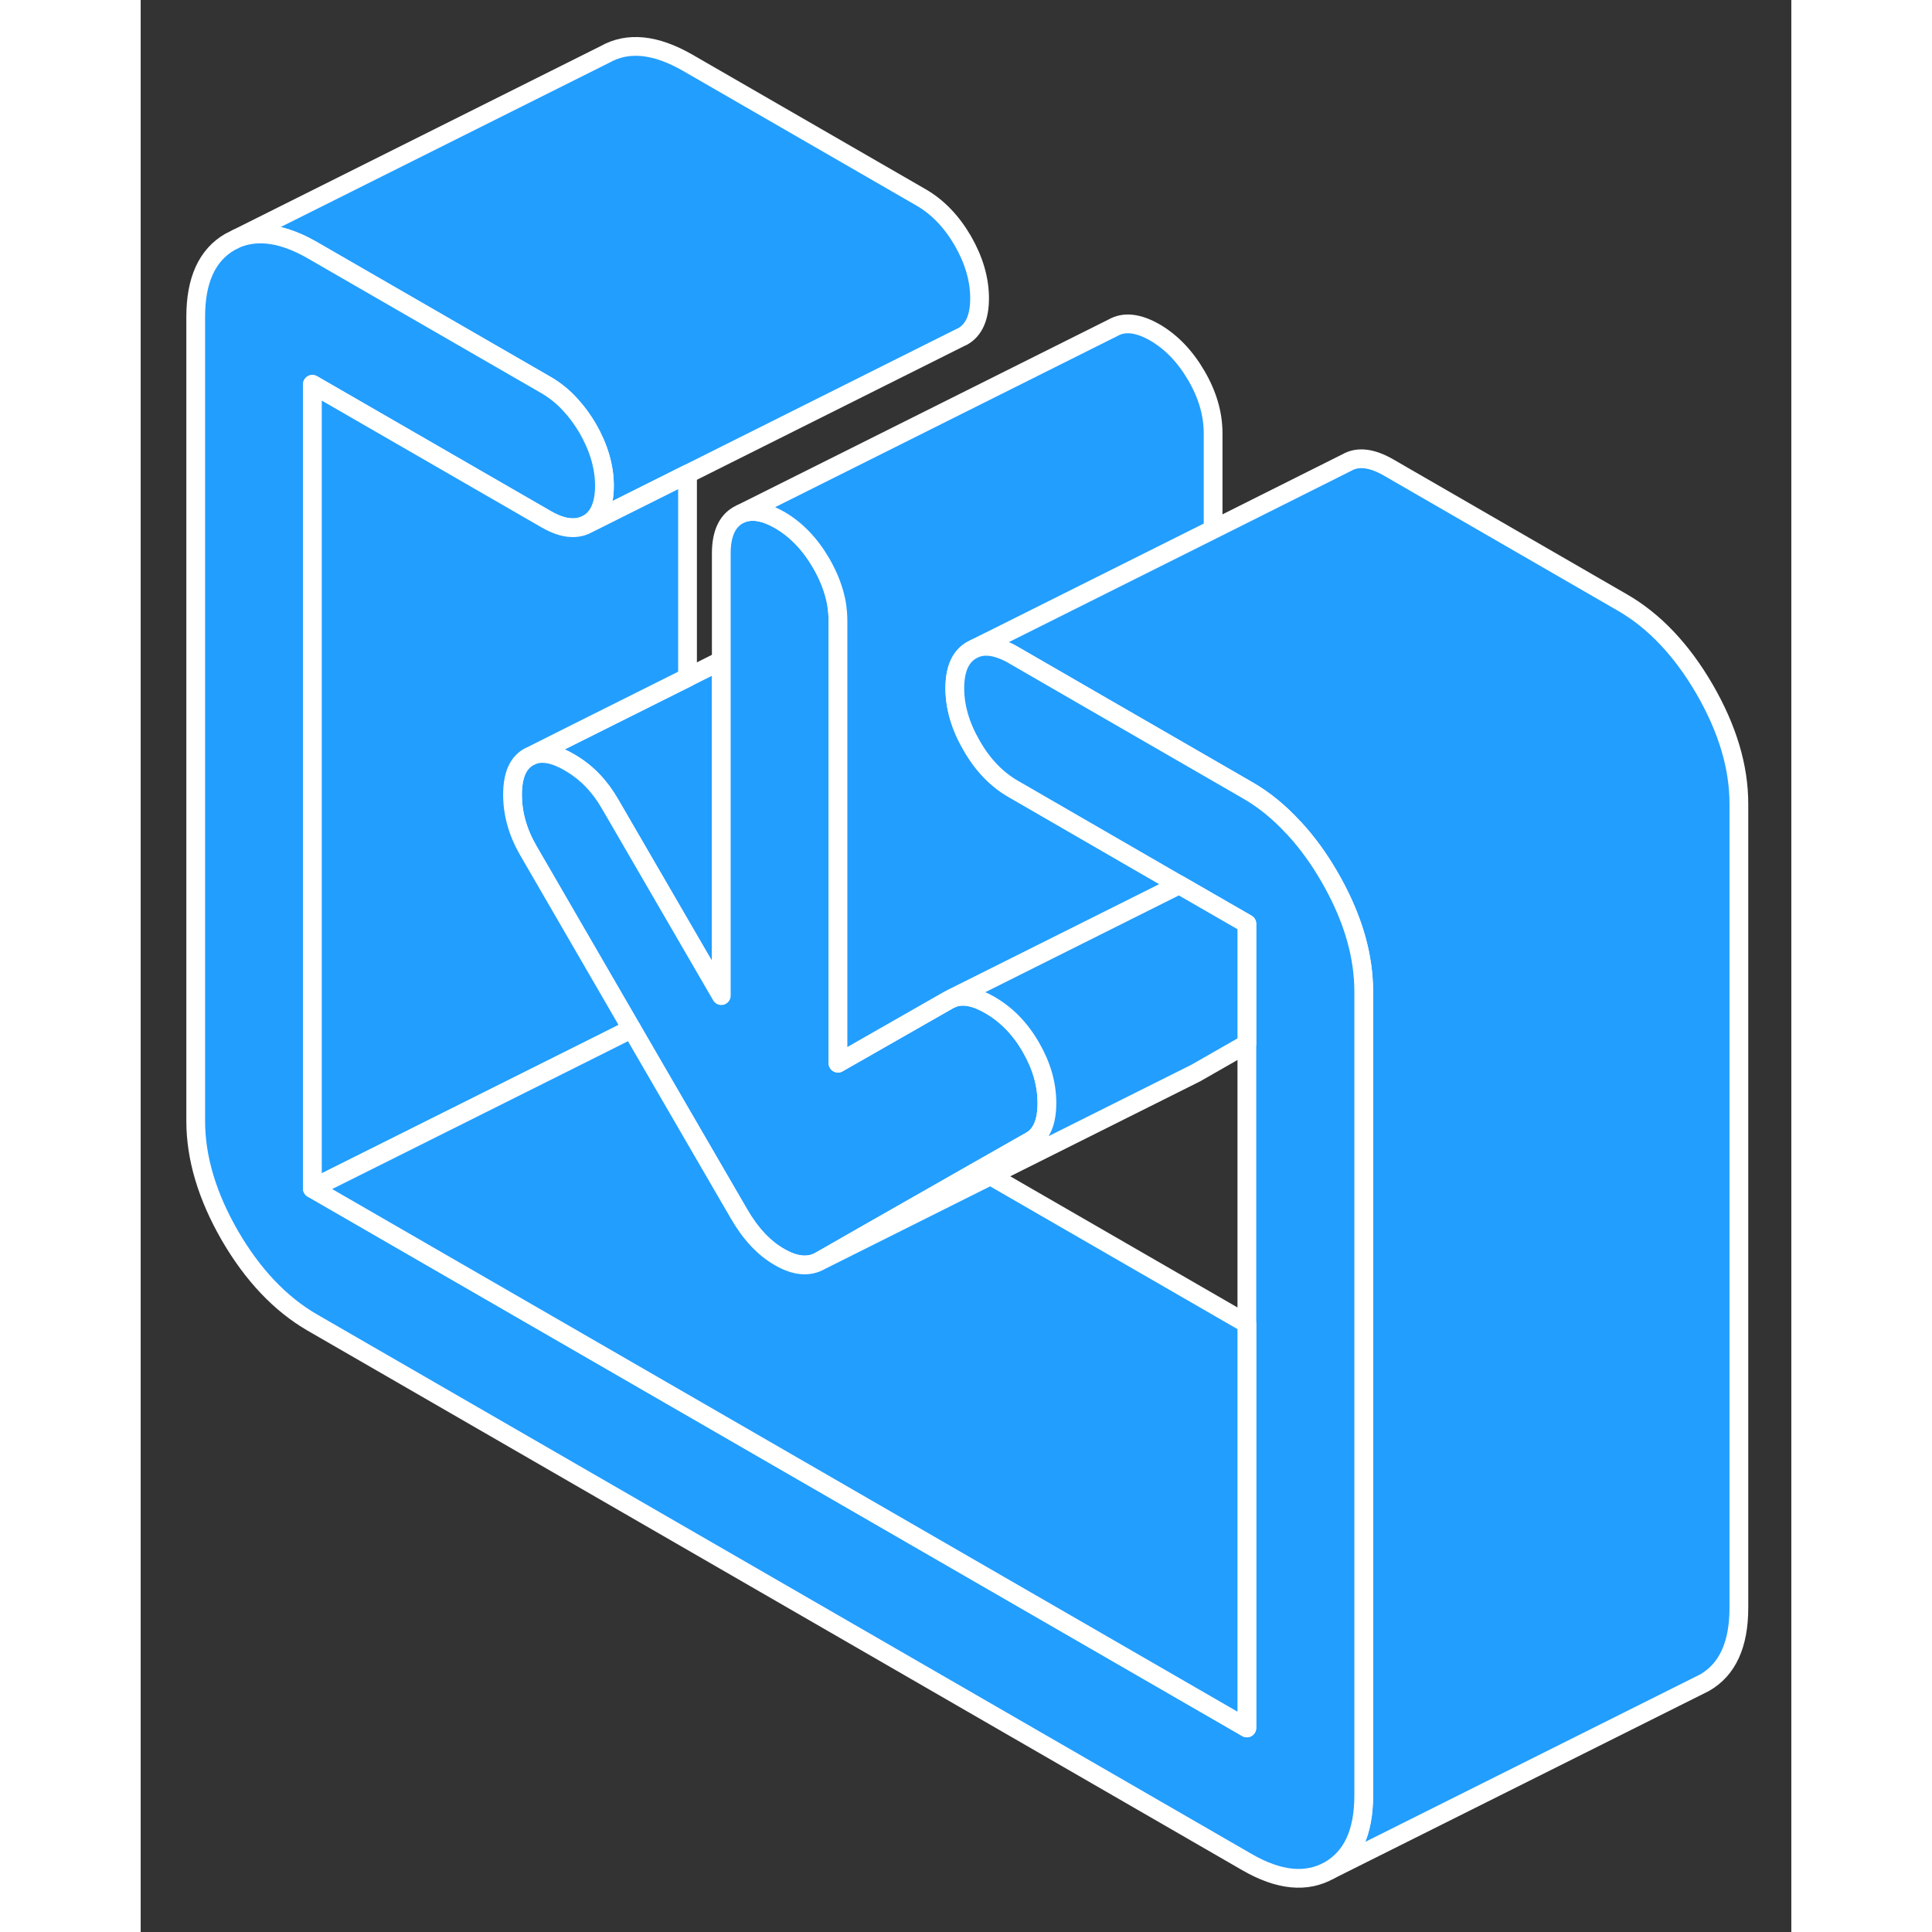 <svg width="48" height="48" viewBox="0 0 88 103" fill="#229EFF" xmlns="http://www.w3.org/2000/svg" stroke-width="1px" stroke-linecap="round" stroke-linejoin="round"><rect x="0" y="0" width="88" height="103" fill="#333333" stroke="none"/><path d="M30.954 35.22V53.08L29.154 49.98L25.034 42.88C24.484 41.92 23.784 41.19 22.934 40.69C22.904 40.67 22.884 40.66 22.854 40.64C22.064 40.18 21.384 40.05 20.844 40.28L22.934 39.23L29.154 36.12L30.954 35.22Z" stroke="white" stroke-linejoin="round"/><path d="M48.314 58.81C48.314 59.83 48.024 60.5 47.454 60.82L44.744 62.36L38.514 65.91L36.244 67.21C35.624 67.57 34.894 67.5 34.064 67.02C33.234 66.55 32.504 65.77 31.884 64.69L29.614 60.78L26.174 54.85L22.934 49.26L20.674 45.36C20.104 44.38 19.824 43.38 19.824 42.37C19.824 41.36 20.104 40.69 20.674 40.36L20.844 40.28C21.384 40.05 22.064 40.18 22.854 40.64C22.884 40.66 22.904 40.67 22.934 40.69C23.784 41.19 24.484 41.92 25.034 42.88L29.154 49.98L30.954 53.08V29.5C30.954 28.49 31.254 27.81 31.844 27.47L32.024 27.38C32.594 27.15 33.274 27.27 34.064 27.72C34.944 28.23 35.684 29 36.284 30.03C36.694 30.74 36.964 31.45 37.094 32.15C37.144 32.47 37.174 32.78 37.174 33.1V56.68L43.094 53.3L43.264 53.22C43.804 53 44.484 53.12 45.274 53.58C46.154 54.09 46.884 54.83 47.454 55.82C48.024 56.8 48.314 57.8 48.314 58.81Z" stroke="white" stroke-linejoin="round"/><path d="M43.404 36.69C43.404 37.7 43.704 38.72 44.304 39.75C44.894 40.78 45.634 41.55 46.524 42.06L55.364 47.17L49.284 50.21L43.264 53.22L43.094 53.3L37.174 56.68V33.1C37.174 32.78 37.144 32.47 37.094 32.15C36.964 31.45 36.694 30.74 36.284 30.03C35.684 29 34.944 28.23 34.064 27.72C33.274 27.27 32.594 27.15 32.024 27.38L51.844 17.47C52.444 17.13 53.184 17.22 54.064 17.72C54.944 18.23 55.684 19 56.284 20.03C56.884 21.06 57.174 22.08 57.174 23.1V28.23L50.954 31.34L45.674 33.98L44.484 34.57L44.304 34.66C43.704 35 43.404 35.68 43.404 36.69Z" stroke="white" stroke-linejoin="round"/><path d="M44.724 15.9C44.724 16.92 44.424 17.59 43.834 17.93L43.644 18.02L29.154 25.27L23.834 27.93C24.424 27.59 24.724 26.92 24.724 25.9C24.724 24.88 24.424 23.87 23.834 22.84C23.564 22.38 23.264 21.97 22.934 21.61C22.544 21.17 22.094 20.81 21.614 20.53L9.154 13.34C7.624 12.46 6.284 12.25 5.134 12.71L24.754 2.9C25.974 2.21 27.444 2.36 29.154 3.34L41.614 10.53C42.494 11.04 43.234 11.81 43.834 12.84C44.424 13.87 44.724 14.89 44.724 15.9Z" stroke="white" stroke-linejoin="round"/><path d="M85.204 42.85V85.72C85.204 87.68 84.594 89.01 83.374 89.71L63.374 99.71C64.594 99.01 65.204 97.68 65.204 95.72V52.85C65.204 52.61 65.194 52.36 65.174 52.12C65.044 50.38 64.444 48.59 63.374 46.74C62.814 45.77 62.194 44.92 61.524 44.19C61.504 44.17 61.484 44.14 61.454 44.12C60.704 43.3 59.874 42.62 58.974 42.11L57.174 41.07L50.954 37.48L46.524 34.92C46.374 34.83 46.234 34.76 46.094 34.7C45.474 34.43 44.944 34.38 44.484 34.57L45.674 33.98L50.954 31.34L57.174 28.23L64.304 24.66C64.894 24.32 65.634 24.41 66.524 24.92L78.974 32.11C80.684 33.09 82.154 34.64 83.374 36.74C84.594 38.85 85.204 40.88 85.204 42.85Z" stroke="white" stroke-linejoin="round"/><path d="M65.204 52.85V95.72C65.204 97.68 64.594 99.01 63.374 99.71C62.154 100.4 60.684 100.26 58.974 99.27L9.154 70.51C7.444 69.52 5.974 67.97 4.754 65.87C3.544 63.77 2.934 61.73 2.934 59.77V16.89C2.934 14.93 3.544 13.6 4.754 12.9L5.134 12.71C6.284 12.25 7.624 12.46 9.154 13.34L21.614 20.53C22.094 20.81 22.544 21.17 22.934 21.61C23.264 21.97 23.564 22.38 23.834 22.84C24.424 23.87 24.724 24.89 24.724 25.9C24.724 26.91 24.424 27.59 23.834 27.93C23.564 28.08 23.264 28.15 22.934 28.13C22.534 28.11 22.104 27.96 21.614 27.68L9.154 20.49V63.36L58.974 92.12V49.25L55.364 47.17L46.524 42.06C45.634 41.55 44.894 40.78 44.304 39.75C43.704 38.72 43.404 37.7 43.404 36.69C43.404 35.68 43.704 35 44.304 34.66L44.484 34.57C44.944 34.38 45.474 34.43 46.094 34.7C46.234 34.76 46.374 34.83 46.524 34.92L50.954 37.48L57.174 41.07L58.974 42.11C59.874 42.62 60.704 43.3 61.454 44.12C61.484 44.14 61.504 44.17 61.524 44.19C62.194 44.92 62.814 45.77 63.374 46.74C64.444 48.59 65.044 50.38 65.174 52.12C65.194 52.36 65.204 52.61 65.204 52.85Z" stroke="white" stroke-linejoin="round"/><path d="M19.824 42.37C19.824 43.38 20.104 44.38 20.674 45.36L22.934 49.26L26.174 54.85L24.624 55.63L9.154 63.36V20.49L21.614 27.68C22.104 27.96 22.534 28.11 22.934 28.13C23.264 28.15 23.564 28.08 23.834 27.93L29.154 25.27V36.12L22.934 39.23L20.844 40.28L20.674 40.36C20.104 40.69 19.824 41.35 19.824 42.37Z" stroke="white" stroke-linejoin="round"/><path d="M58.974 49.25V55.65L56.244 57.21L56.044 57.31L38.664 66L36.244 67.21L38.514 65.91L44.744 62.36L47.454 60.82C48.024 60.5 48.314 59.83 48.314 58.81C48.314 57.79 48.024 56.8 47.454 55.82C46.884 54.83 46.154 54.09 45.274 53.58C44.484 53.12 43.804 53 43.264 53.22L49.284 50.21L55.364 47.17L58.974 49.25Z" stroke="white" stroke-linejoin="round"/><path d="M58.974 70.57V92.12L9.154 63.36L24.624 55.63L26.174 54.85L29.614 60.78L31.884 64.69C32.504 65.77 33.234 66.55 34.064 67.02C34.894 67.5 35.624 67.57 36.244 67.21L38.664 66L45.304 62.68L58.974 70.57Z" stroke="white" stroke-linejoin="round"/></svg>